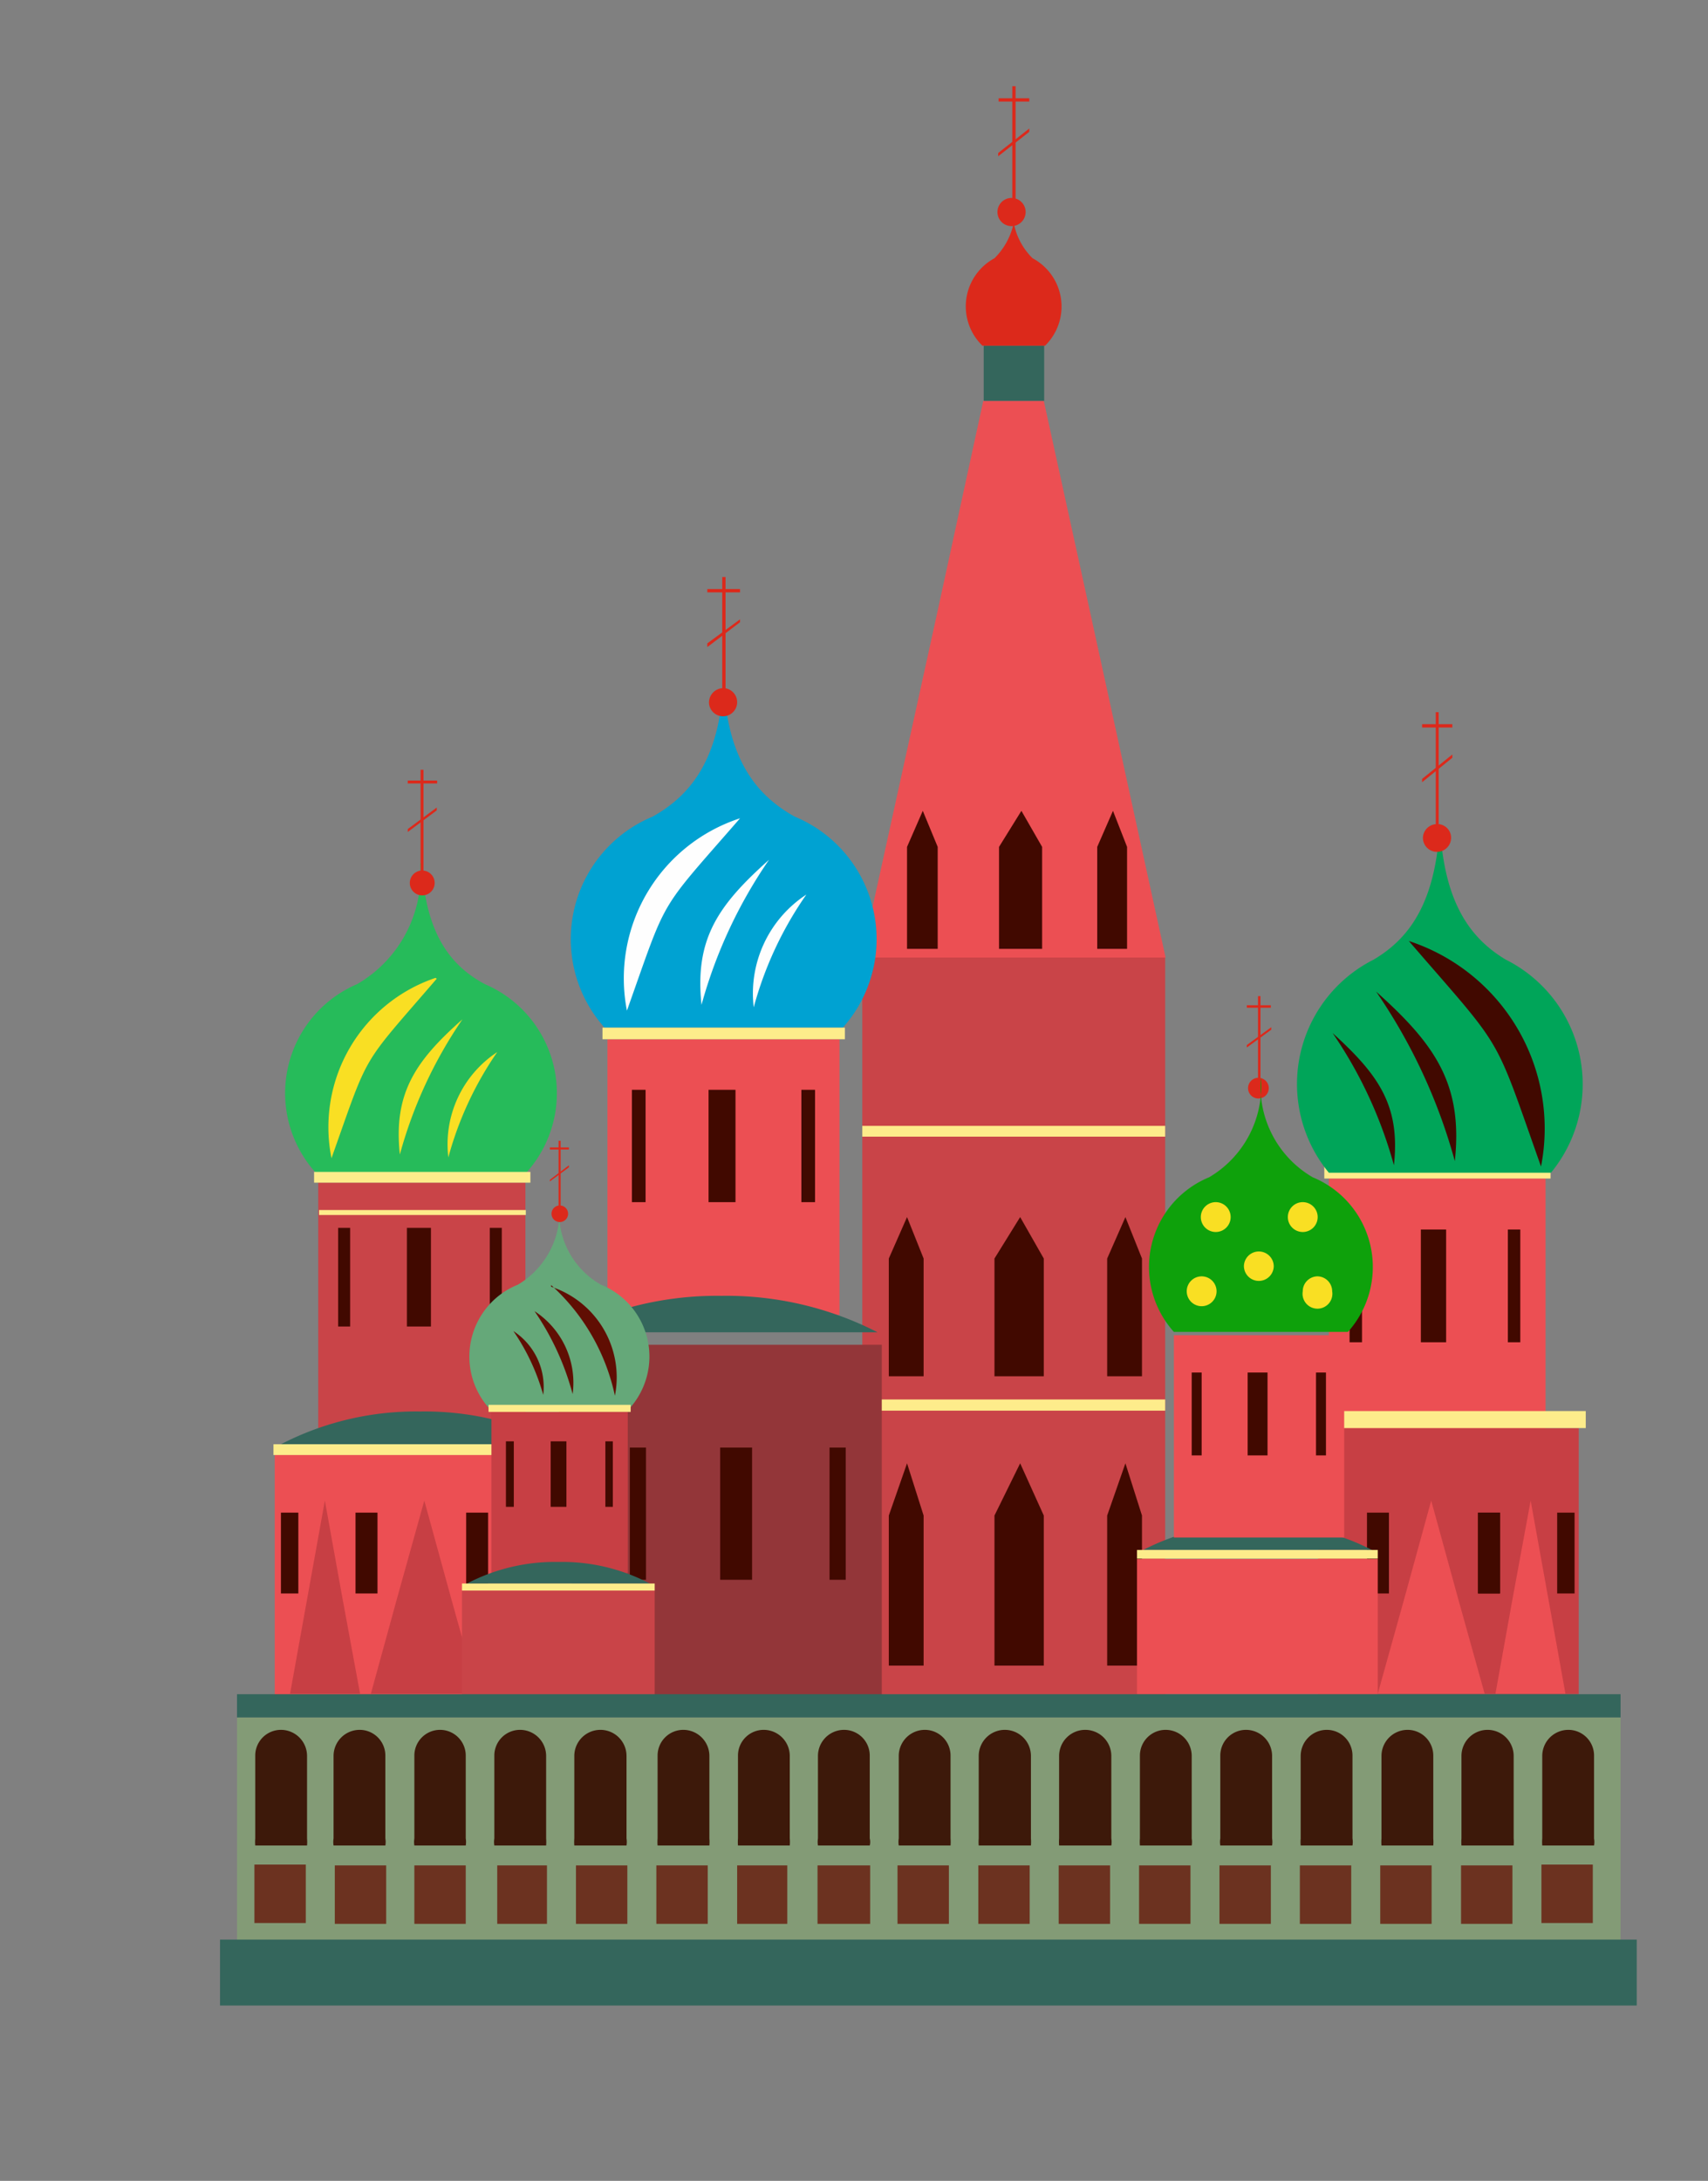 <svg id="Layer_1" data-name="Layer 1" xmlns="http://www.w3.org/2000/svg" viewBox="0 0 41.22 52.61"><rect x="0" y="0" width="41.22" height="52.61" fill="#808080" stroke="none"/><defs><style>.cls-1{fill:#c94448;}.cls-2,.cls-7{fill:#ec4f53;}.cls-10,.cls-13,.cls-14,.cls-16,.cls-17,.cls-19,.cls-2,.cls-20,.cls-21,.cls-22,.cls-23,.cls-24,.cls-25,.cls-4,.cls-6{fill-rule:evenodd;}.cls-16,.cls-3{fill:#34665c;}.cls-4,.cls-5{fill:#dc291b;}.cls-6,.cls-9{fill:#410900;}.cls-8{fill:#fdec8b;}.cls-10{fill:#00a559;}.cls-11{fill:#839b76;}.cls-12,.cls-13{fill:#6c3220;}.cls-14{fill:#3d190a;}.cls-15,.cls-22{fill:#c73f44;}.cls-17{fill:#0ea10b;}.cls-18{fill:#933639;}.cls-19{fill:#00a2d2;}.cls-20{fill:#26bb5a;}.cls-21{fill:#65a879;}.cls-23{fill:#f9df23;}.cls-24{fill:#fefefe;}.cls-25{fill:#600e03;}</style></defs><rect class="cls-1" x="20.81" y="23.07" width="7.31" height="17.81"/><polygon class="cls-2" points="25.19 9.67 26.3 14.73 28.13 23.1 24.46 23.1 20.79 23.1 22.63 14.73 23.73 9.67 25.19 9.67"/><rect class="cls-3" x="23.74" y="8.34" width="1.46" height="1.33"/><path class="cls-4" d="M24.47,5.4h0a1.61,1.61,0,0,0,.45.83,1.32,1.32,0,0,1,.3,2.11H23.71A1.32,1.32,0,0,1,24,6.23a1.69,1.69,0,0,0,.46-.83Zm0,0Z"/><path class="cls-4" d="M24.47,4.78a.34.34,0,0,1,0,.67.34.34,0,1,1,0-.67Z"/><rect class="cls-5" x="24.43" y="2.08" width="0.08" height="3.03"/><rect class="cls-5" x="24.1" y="2.37" width="0.74" height="0.08"/><polygon class="cls-4" points="24.09 3.69 24.84 3.1 24.84 3.18 24.09 3.77 24.09 3.69"/><polygon class="cls-6" points="24.11 22.89 25.15 22.89 25.15 20.43 24.65 19.56 24.11 20.43 24.11 22.89"/><polygon class="cls-6" points="26.48 22.89 27.2 22.89 27.2 20.43 26.86 19.56 26.48 20.43 26.48 22.89"/><polygon class="cls-6" points="21.89 22.89 22.63 22.89 22.63 20.43 22.27 19.56 21.89 20.43 21.89 22.89"/><rect class="cls-7" x="32.07" y="28.43" width="5.23" height="6.7"/><rect class="cls-8" x="31.96" y="28.14" width="5.46" height="0.29"/><rect class="cls-9" x="34.29" y="29.66" width="0.61" height="2.72"/><rect class="cls-9" x="36.39" y="29.66" width="0.3" height="2.72"/><rect class="cls-9" x="32.57" y="29.66" width="0.3" height="2.72"/><path class="cls-10" d="M34.75,19.85h0c.08,1.93.74,2.79,1.59,3.3a3.36,3.36,0,0,1,1.09,5.14H32.07a3.36,3.36,0,0,1,1.08-5.14c.86-.51,1.51-1.37,1.6-3.3Z"/><path class="cls-4" d="M34.68,19.88a.33.33,0,0,1,.34.33.34.34,0,0,1-.34.34.34.34,0,0,1-.34-.34.34.34,0,0,1,.34-.33Z"/><path class="cls-4" d="M30.38,26a.25.25,0,1,1-.26.24.25.25,0,0,1,.26-.24Z"/><rect class="cls-5" x="34.65" y="17.18" width="0.07" height="3.03"/><rect class="cls-5" x="30.36" y="24.03" width="0.06" height="2.21"/><rect class="cls-5" x="34.32" y="17.47" width="0.73" height="0.08"/><rect class="cls-5" x="30.09" y="24.25" width="0.58" height="0.06"/><polygon class="cls-4" points="34.32 18.79 35.05 18.2 35.05 18.28 34.32 18.87 34.32 18.79"/><polygon class="cls-4" points="30.09 25.21 30.68 24.78 30.68 24.84 30.09 25.27 30.09 25.21"/><rect class="cls-8" x="20.81" y="27.16" width="7.31" height="0.26"/><rect class="cls-8" x="20.81" y="33.76" width="7.31" height="0.27"/><path class="cls-6" d="M24,33.2h1.19V30.36l-.57-1-.62,1Zm2.72,0h.84V30.36l-.4-1-.44,1Zm-5.27,0h.84V30.36l-.4-1-.44,1Z"/><path class="cls-6" d="M24,40.18h1.19V36.56l-.57-1.26L24,36.56Zm2.72,0h.84V36.56l-.4-1.26-.44,1.26Zm-5.27,0h.84V36.56l-.4-1.26-.44,1.26Z"/><rect class="cls-11" x="5.72" y="41.43" width="33.39" height="6.16"/><rect class="cls-12" x="37.2" y="44.98" width="1.24" height="1.41"/><path class="cls-13" d="M36.5,45H35.26v1.41H36.5V45Z"/><path class="cls-13" d="M34.55,45H33.31v1.41h1.24V45Z"/><path class="cls-13" d="M32.61,45H31.37v1.41h1.24V45Z"/><path class="cls-13" d="M30.67,45H29.43v1.41h1.24V45Z"/><path class="cls-13" d="M28.73,45H27.49v1.41h1.24V45Z"/><path class="cls-13" d="M26.79,45H25.55v1.41h1.24V45Z"/><path class="cls-13" d="M24.85,45H23.61v1.41h1.24V45Z"/><path class="cls-13" d="M22.9,45H21.66v1.41H22.9V45Z"/><path class="cls-13" d="M21,45H19.73v1.41H21V45Z"/><path class="cls-13" d="M19,45H17.79v1.41H19V45Z"/><path class="cls-13" d="M17.08,45H15.84v1.41h1.24V45Z"/><path class="cls-13" d="M15.14,45H13.9v1.41h1.24V45Z"/><path class="cls-13" d="M13.2,45H12v1.41H13.2V45Z"/><path class="cls-13" d="M11.26,45H10v1.41h1.24V45Z"/><path class="cls-13" d="M9.32,45H8.08v1.41H9.32V45Z"/><rect class="cls-12" x="6.14" y="44.98" width="1.24" height="1.41"/><path class="cls-14" d="M9.3,44.52a.5.5,0,0,0,0-.17v-2a.62.62,0,0,0-.62-.62h0a.63.63,0,0,0-.63.62v2a.51.51,0,0,0,0,.17Zm1.94,0a.5.5,0,0,0,0-.17v-2a.62.62,0,0,0-.62-.62h0a.62.62,0,0,0-.62.62v2a.5.5,0,0,0,0,.17Zm1.94,0a1,1,0,0,0,0-.17v-2a.63.63,0,0,0-.63-.62h0a.62.62,0,0,0-.62.62v2a.5.5,0,0,0,0,.17Zm1.94,0a.51.51,0,0,0,0-.17v-2a.63.63,0,0,0-.63-.62h0a.63.63,0,0,0-.63.62v2a1,1,0,0,0,0,.17Zm2,0a1,1,0,0,0,0-.17v-2a.63.63,0,0,0-.63-.62h0a.62.62,0,0,0-.62.62v2a1,1,0,0,0,0,.17Zm1.94,0a1,1,0,0,0,0-.17v-2a.63.63,0,0,0-.63-.62h0a.62.62,0,0,0-.62.62v2a1,1,0,0,0,0,.17Zm1.93,0a.34.34,0,0,0,0-.17v-2a.62.62,0,0,0-.62-.62h0a.63.63,0,0,0-.63.62v2a.51.51,0,0,0,0,.17Zm1.95,0a1,1,0,0,0,0-.17v-2a.62.62,0,0,0-.62-.62h0a.63.63,0,0,0-.63.62v2a.51.51,0,0,0,0,.17Zm1.94,0a1,1,0,0,0,0-.17v-2a.63.63,0,0,0-.63-.62h0a.63.63,0,0,0-.63.62v2a1,1,0,0,0,0,.17Zm1.94,0a.51.51,0,0,0,0-.17v-2a.63.63,0,0,0-.63-.62h0a.63.63,0,0,0-.63.62v2a1,1,0,0,0,0,.17Zm1.94,0a.51.51,0,0,0,0-.17v-2a.63.63,0,0,0-.63-.62h0a.62.62,0,0,0-.62.62v2a1,1,0,0,0,0,.17Zm1.94,0a.51.51,0,0,0,0-.17v-2a.63.63,0,0,0-.63-.62h0a.62.62,0,0,0-.62.62v2a.5.5,0,0,0,0,.17Zm1.94,0a.51.51,0,0,0,0-.17v-2a.62.62,0,0,0-.62-.62h0a.63.63,0,0,0-.63.62v2a1,1,0,0,0,0,.17Zm1.95,0a1,1,0,0,0,0-.17v-2a.62.62,0,0,0-.62-.62h0a.63.63,0,0,0-.63.62v2a1,1,0,0,0,0,.17Zm1.94,0a1,1,0,0,0,0-.17v-2a.63.63,0,0,0-.63-.62h0a.63.63,0,0,0-.63.62v2a1,1,0,0,0,0,.17Zm1.94,0a.5.5,0,0,0,0-.17v-2a.62.62,0,0,0-.62-.62h0a.63.63,0,0,0-.63.62v2a1,1,0,0,0,0,.17Zm-31.06,0a1,1,0,0,0,0-.17v-2a.63.63,0,0,0-.63-.62h0a.62.62,0,0,0-.62.62v2a1,1,0,0,0,0,.17Z"/><rect class="cls-3" x="5.31" y="46.79" width="34.19" height="1.59"/><rect class="cls-15" x="31.81" y="34.45" width="6.29" height="6.42"/><rect class="cls-8" x="31.37" y="34.04" width="6.9" height="0.41"/><rect class="cls-9" x="35.67" y="36.49" width="0.53" height="1.95"/><polygon class="cls-2" points="36.94 36.2 37.36 38.53 37.78 40.86 36.94 40.86 36.09 40.86 36.51 38.53 36.94 36.2"/><polygon class="cls-2" points="34.54 36.2 35.18 38.53 35.83 40.86 34.54 40.86 33.25 40.86 33.9 38.53 34.54 36.2"/><rect class="cls-9" x="35.67" y="36.49" width="0.53" height="1.95"/><rect class="cls-9" x="37.58" y="36.49" width="0.42" height="1.95"/><rect class="cls-9" x="32.99" y="36.49" width="0.53" height="1.95"/><rect class="cls-7" x="27.44" y="37.61" width="5.81" height="3.26"/><path class="cls-16" d="M30.35,36.75a5.86,5.86,0,0,1,2.76.64H27.59a5.8,5.8,0,0,1,2.76-.64Z"/><rect class="cls-8" x="27.44" y="37.39" width="5.81" height="0.21"/><rect class="cls-7" x="28.33" y="32.21" width="4.11" height="4.88"/><path class="cls-6" d="M30.11,33.11h.48v2h-.48Zm-1.35,0H29v2h-.24Zm3,0H32v2h-.24Z"/><path class="cls-17" d="M30.43,26h0a2.53,2.53,0,0,0,1.25,2.4,2.34,2.34,0,0,1,.85,3.73H28.33a2.34,2.34,0,0,1,.85-3.73A2.55,2.55,0,0,0,30.43,26Z"/><rect class="cls-18" x="13.49" y="32.44" width="7.79" height="8.77"/><rect class="cls-7" x="6.63" y="35.09" width="7.17" height="6.11"/><rect class="cls-7" x="14.66" y="25.07" width="5.6" height="6.65"/><rect class="cls-1" x="7.68" y="28.53" width="5" height="5.94"/><path class="cls-6" d="M17.1,26.29h.65V29H17.1Zm2.24,0h.33V29h-.33Zm-4.09,0h.33V29h-.33Z"/><path class="cls-6" d="M9.82,29.62h.58V32H9.82Zm2,0h.29V32h-.29Zm-3.66,0h.29V32H8.16Z"/><path class="cls-16" d="M17.41,31.26a8,8,0,0,1,3.77.88H13.65a8,8,0,0,1,3.76-.88Z"/><path class="cls-16" d="M10.14,34.05a7.11,7.11,0,0,1,3.37.79H6.78a7.1,7.1,0,0,1,3.36-.79Z"/><rect class="cls-8" x="6.6" y="34.84" width="7.08" height="0.26"/><path class="cls-19" d="M17.46,16.43h0c.09,1.9.8,2.76,1.72,3.27a3.2,3.2,0,0,1,1.16,5.09H14.59a3.2,3.2,0,0,1,1.16-5.09c.91-.51,1.62-1.37,1.71-3.27Z"/><path class="cls-20" d="M10.18,20.83h0c.08,1.7.7,2.47,1.52,2.91a2.86,2.86,0,0,1,1,4.55H7.62a2.86,2.86,0,0,1,1-4.55,3.07,3.07,0,0,0,1.52-2.91Z"/><path class="cls-4" d="M17.47,16.6a.34.34,0,1,1-.36.34.35.35,0,0,1,.36-.34Z"/><path class="cls-4" d="M10.19,21a.3.3,0,1,1,0,.6.3.3,0,1,1,0-.6Z"/><rect class="cls-5" x="17.43" y="13.92" width="0.08" height="3.01"/><rect class="cls-5" x="10.15" y="18.57" width="0.07" height="2.69"/><rect class="cls-5" x="17.07" y="14.21" width="0.79" height="0.08"/><rect class="cls-5" x="9.84" y="18.83" width="0.71" height="0.07"/><polygon class="cls-4" points="17.07 15.52 17.86 14.94 17.86 15.01 17.07 15.61 17.07 15.52"/><polygon class="cls-4" points="9.84 20 10.54 19.48 10.54 19.55 9.84 20.07 9.84 20"/><rect class="cls-9" x="17.38" y="34.92" width="0.77" height="3.19"/><rect class="cls-9" x="20.02" y="34.92" width="0.39" height="3.19"/><rect class="cls-9" x="15.2" y="34.92" width="0.39" height="3.19"/><rect class="cls-8" x="7.58" y="28.27" width="5.22" height="0.26"/><rect class="cls-8" x="7.7" y="29.19" width="4.99" height="0.12"/><rect class="cls-8" x="14.54" y="24.79" width="5.85" height="0.28"/><path class="cls-21" d="M13.5,29.07h0a2,2,0,0,0,1,1.92,1.87,1.87,0,0,1,.68,3H11.82a1.87,1.87,0,0,1,.68-3,2.06,2.06,0,0,0,1-1.92Z"/><rect class="cls-15" x="11.86" y="34.06" width="3.29" height="3.89"/><path class="cls-6" d="M14.61,34.77h.18v1.58h-.18Zm-1.32,0h.38v1.58h-.38Zm-1.08,0h.19v1.58h-.19Z"/><rect class="cls-8" x="11.79" y="33.89" width="3.43" height="0.17"/><path class="cls-4" d="M13.51,29.08a.2.2,0,0,1,0,.4.2.2,0,1,1,0-.4Z"/><rect class="cls-5" x="13.48" y="27.52" width="0.05" height="1.77"/><rect class="cls-5" x="13.27" y="27.68" width="0.46" height="0.05"/><polygon class="cls-4" points="13.27 28.46 13.73 28.11 13.73 28.16 13.27 28.5 13.27 28.46"/><polygon class="cls-22" points="7.84 36.2 7.42 38.53 7 40.86 7.84 40.86 8.69 40.86 8.26 38.53 7.84 36.2"/><polygon class="cls-22" points="10.24 36.2 9.59 38.53 8.95 40.86 10.24 40.86 11.53 40.86 10.88 38.53 10.24 36.2"/><rect class="cls-9" x="8.58" y="36.49" width="0.53" height="1.95"/><rect class="cls-9" x="6.78" y="36.49" width="0.42" height="1.95"/><rect class="cls-9" x="11.25" y="36.49" width="0.53" height="1.95"/><path class="cls-16" d="M13.48,37.68a4.53,4.53,0,0,1,2.2.52H11.27a4.57,4.57,0,0,1,2.21-.52Z"/><rect class="cls-1" x="11.15" y="38.36" width="4.65" height="2.84"/><rect class="cls-3" x="5.72" y="40.87" width="33.39" height="0.56"/><rect class="cls-8" x="11.15" y="38.2" width="4.65" height="0.17"/><path class="cls-6" d="M32.16,24.92c1.1,1,1.64,1.74,1.48,3.19a10.58,10.58,0,0,0-1.48-3.19Zm1.05-1c1.42,1.27,2.1,2.23,1.9,4.09a13.49,13.49,0,0,0-1.9-4.09ZM34,22.7a4.76,4.76,0,0,1,3.19,5.44c-1.17-3.3-.85-2.73-3.19-5.44Z"/><path class="cls-23" d="M12,25.38a2.66,2.66,0,0,0-1.18,2.54A8.26,8.26,0,0,1,12,25.38Zm-.84-.79c-1.13,1-1.67,1.78-1.51,3.26a10.79,10.79,0,0,1,1.51-3.26Zm-.65-1A3.8,3.8,0,0,0,8,27.94c.93-2.62.68-2.17,2.54-4.33Z"/><path class="cls-24" d="M19.46,21.58a2.85,2.85,0,0,0-1.27,2.72,8.74,8.74,0,0,1,1.27-2.72Zm-.9-.84c-1.22,1.09-1.8,1.9-1.63,3.5a11.57,11.57,0,0,1,1.63-3.5Zm-.7-1a4.06,4.06,0,0,0-2.73,4.64c1-2.81.72-2.33,2.73-4.64Z"/><path class="cls-25" d="M12.39,32.11a1.61,1.61,0,0,1,.72,1.54,5.18,5.18,0,0,0-.72-1.54Zm.51-.48a2.06,2.06,0,0,1,.92,2,6.5,6.5,0,0,0-.92-2Zm.4-.59a2.3,2.3,0,0,1,1.54,2.63A5,5,0,0,0,13.3,31Z"/><path class="cls-23" d="M29.34,29a.36.36,0,1,1-.36.36.36.36,0,0,1,.36-.36Z"/><path class="cls-23" d="M31.44,29a.36.36,0,1,1-.36.36.36.36,0,0,1,.36-.36Z"/><path class="cls-23" d="M30.38,30.19a.36.36,0,0,1,.36.35.36.36,0,0,1-.72,0,.36.36,0,0,1,.36-.35Z"/><path class="cls-23" d="M31.79,30.79a.36.36,0,0,1,.36.36.36.36,0,1,1-.71,0,.36.36,0,0,1,.35-.36Z"/><path class="cls-23" d="M29,30.79a.36.36,0,0,1,.36.36.36.36,0,0,1-.72,0,.36.36,0,0,1,.36-.36Z"/></svg>